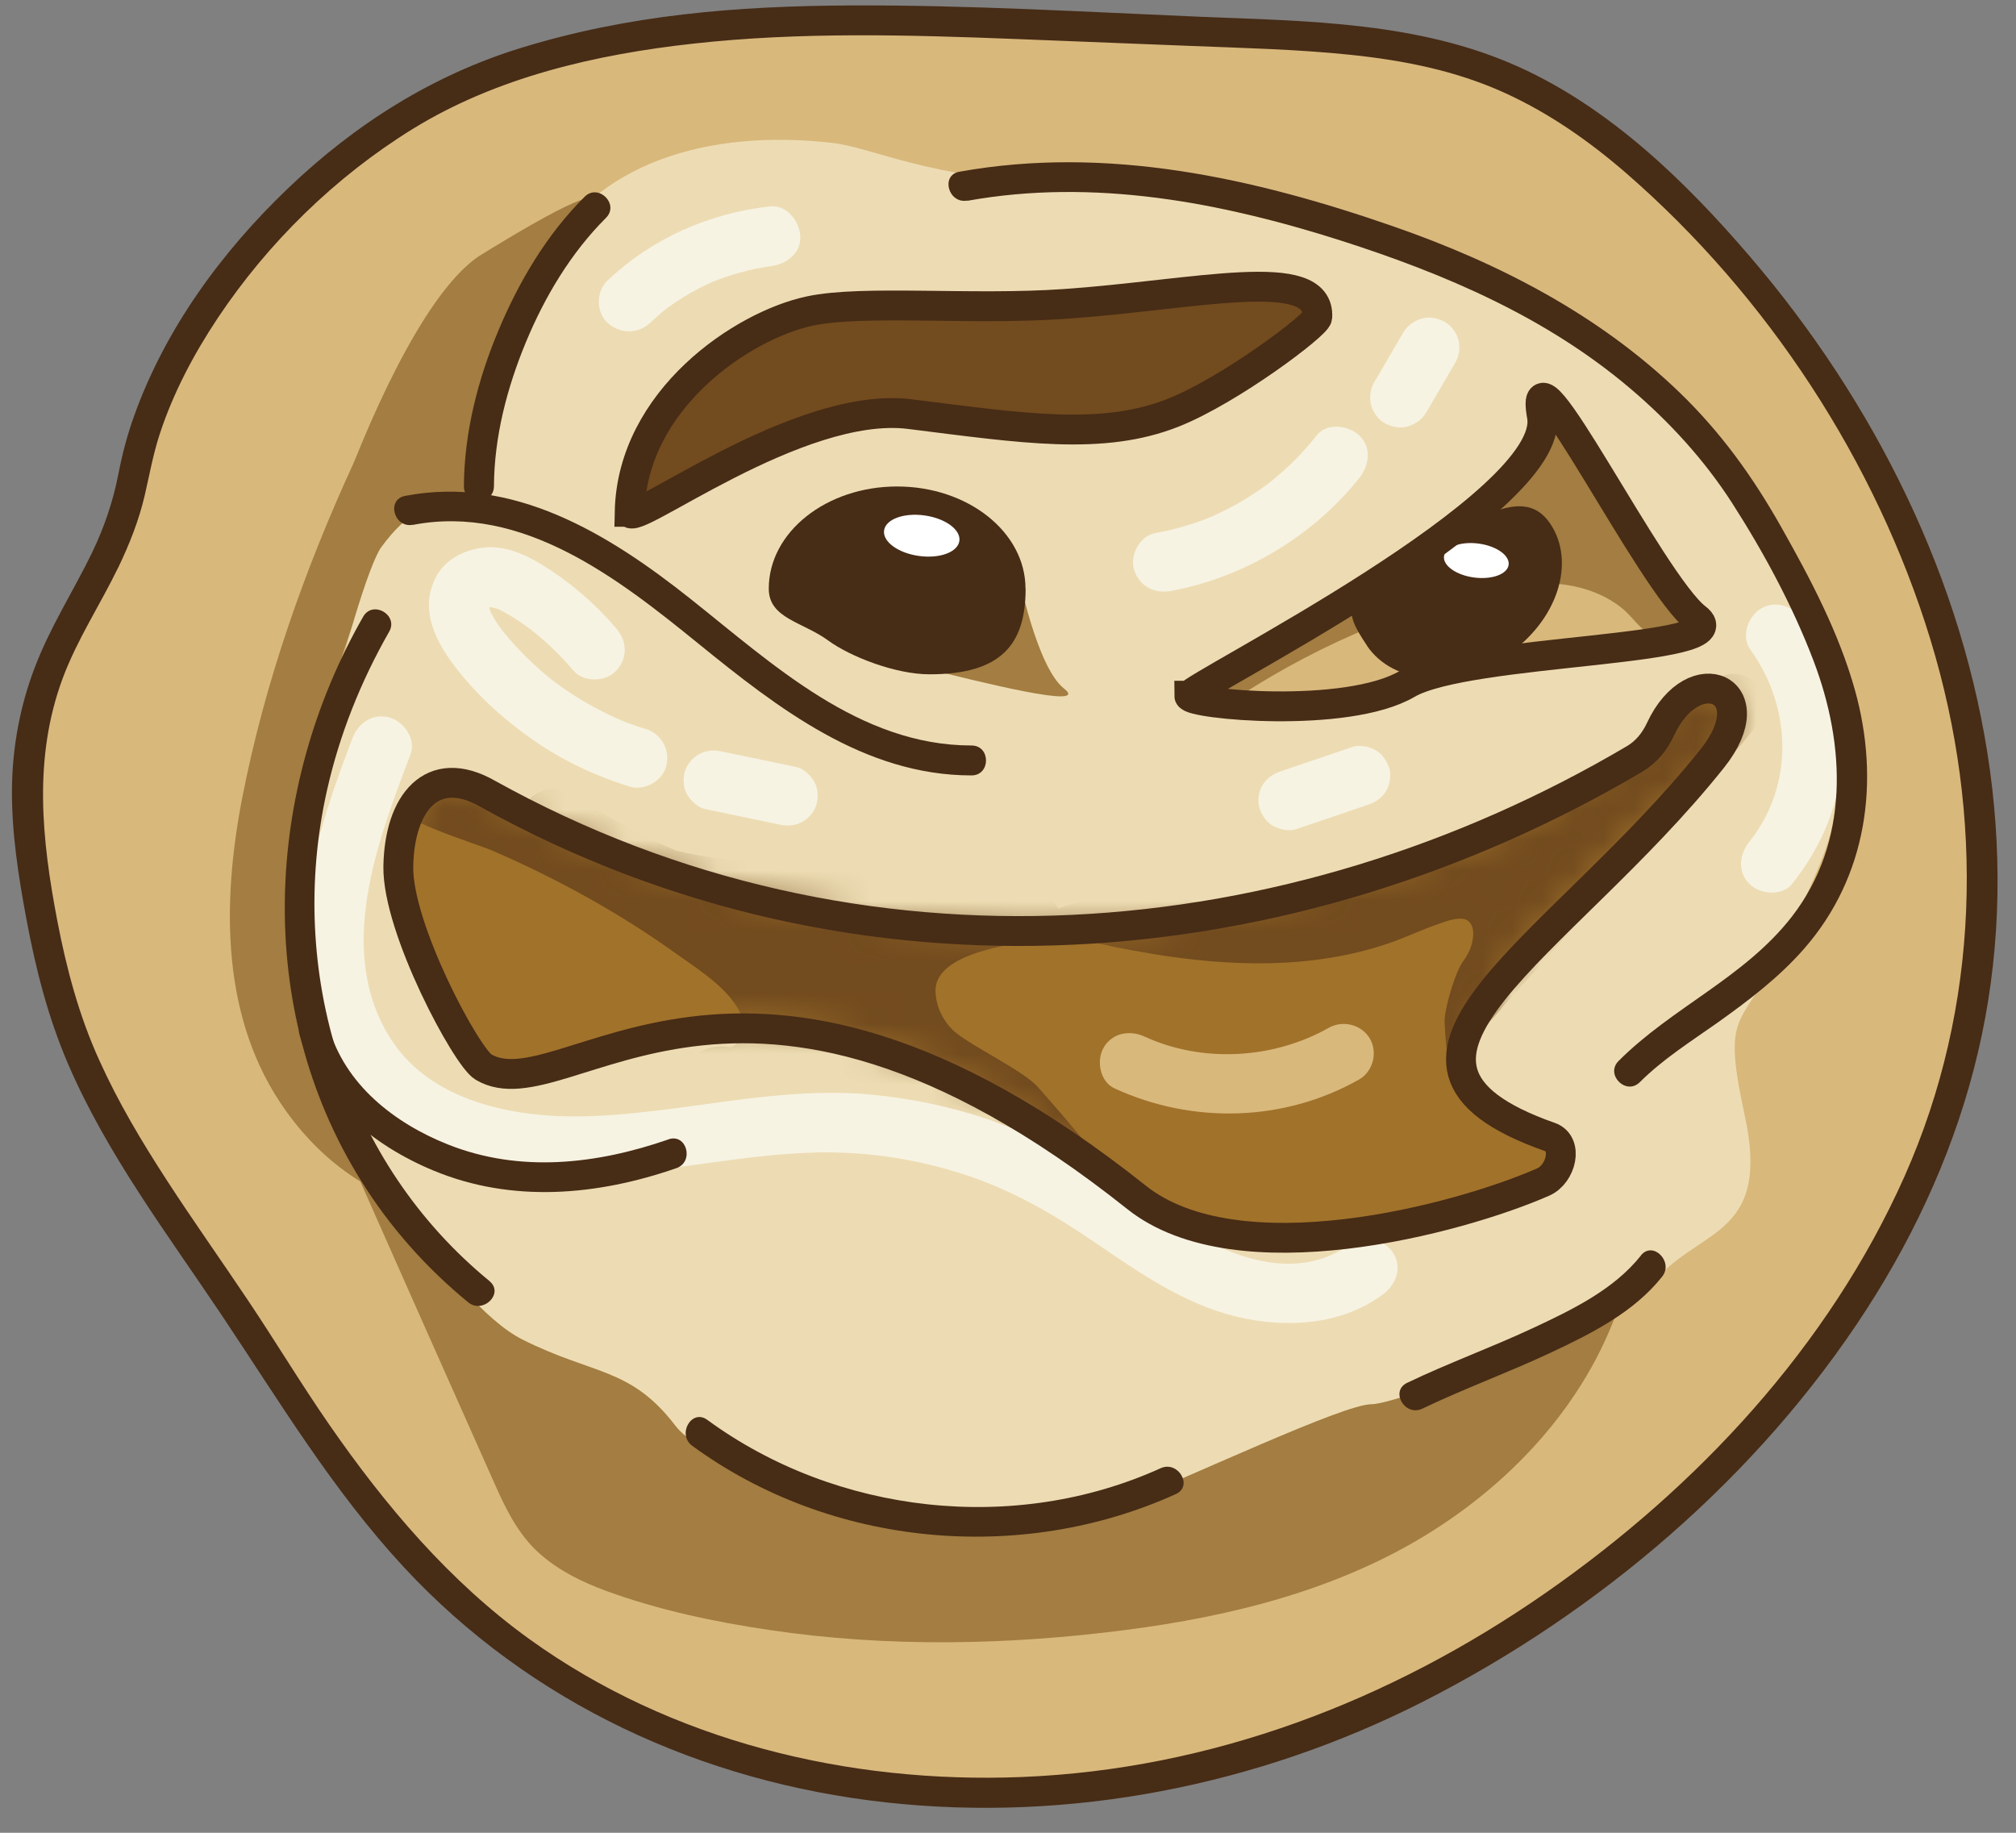 <svg width="66" height="60" viewBox="0 0 66 60" fill="none" xmlns="http://www.w3.org/2000/svg">
<rect x="0" y="0" width="66" height="60" fill="#808080" stroke="none"/>
<path d="M3.448 18.327C3.862 17.477 4.185 16.584 4.35 15.656C5.319 10.208 10.881 4.259 16.183 2.375C21.835 0.362 28.012 0.577 34.011 0.816C36.173 0.902 38.331 0.988 40.494 1.074C43.385 1.188 46.339 1.317 49.018 2.406C51.428 3.385 53.473 5.085 55.292 6.938C62.209 13.972 66.436 24.175 64.391 33.806C62.863 40.996 58.042 47.185 52.157 51.622C49.912 53.314 47.493 54.795 44.929 55.954C35.476 60.239 23.45 59.675 15.592 52.911C12.796 50.502 10.629 47.455 8.671 44.33C5.922 39.943 2.621 36.285 1.589 31.217C0.589 26.317 0.38 23.677 2.83 19.494C2.999 19.204 3.165 18.915 3.311 18.613L3.448 18.327Z" fill="#D9B87C"/>
<path d="M52.799 40.926C52.382 40.664 51.937 40.785 51.578 41.063C43.759 47.075 33.034 51.015 23.458 46.758C21.02 45.673 18.85 44.13 17.105 42.113C16.675 41.615 15.868 41.815 15.553 42.316C15.123 41.349 14.694 40.382 14.265 39.414C14.942 39.066 15.056 37.855 14.107 37.581C13.832 37.503 13.568 37.397 13.316 37.276L13.185 37.076C13.127 36.496 12.488 36.285 12.004 36.41C10.669 35.227 9.857 33.445 9.593 31.695C9.085 28.346 10.133 24.809 11.145 21.645C11.46 20.657 11.811 19.682 12.189 18.719C14.3 17.779 15.892 15.773 16.349 13.521C16.459 12.989 16.171 12.55 15.77 12.378C16.337 11.359 16.9 10.337 17.467 9.319C18.082 8.214 22.599 4.121 15.765 8.332C13.701 9.605 11.72 14.845 11.579 15.151C9.971 18.648 8.668 22.334 7.931 26.117C7.261 29.564 7.226 33.383 9.357 36.363C10.023 37.295 10.838 38.09 11.795 38.678C13.264 41.991 14.733 45.305 16.211 48.614C16.573 49.429 16.979 50.248 17.66 50.855C18.294 51.419 19.047 51.787 19.842 52.081C21.564 52.711 23.407 53.099 25.215 53.365C29.052 53.933 32.979 53.859 36.819 53.365C40.333 52.915 43.866 52.033 46.887 50.126C49.849 48.254 52.279 45.461 53.217 42.054C53.331 41.631 53.173 41.161 52.803 40.93L52.799 40.926Z" fill="#A37D41"/>
<path d="M27.236 4.677C23.198 4.219 19.448 5.312 17.767 8.543C16.081 11.778 15.726 13.611 15.478 15.335C15.194 17.305 14.237 15.507 12.48 17.916C11.712 18.969 8.837 29.595 9.948 33.175C11.059 36.755 14.761 42.672 17.093 43.847C19.425 45.023 20.634 44.748 22.103 46.663C23.573 48.579 32.632 50.929 35.909 49.589C39.186 48.25 43.98 45.97 44.902 45.97C45.824 45.97 52.858 43.248 54.355 41.729C55.852 40.209 57.944 40.307 57.12 36.523C56.297 32.74 57.105 33.821 58.562 30.574C60.019 27.327 60.445 26.881 59.854 23.403C59.322 20.269 56.021 14.582 54.446 13.02C52.87 11.457 48.206 9.26 45.666 8.406C43.125 7.552 38.694 6.299 34.865 6.068C30.17 5.786 28.614 4.834 27.232 4.677H27.236Z" fill="#EDDCB3"/>
<path d="M55.434 22.835C55.029 23.019 54.741 23.191 54.426 23.509C54.154 23.787 53.879 24.065 53.607 24.343C53.201 24.754 52.799 25.165 52.394 25.577C50.2 27.194 47.659 28.318 44.941 28.847C44.847 28.866 44.768 28.906 44.689 28.953C42.511 29.423 40.337 29.893 38.158 30.363C37.989 30.398 37.859 30.476 37.753 30.578C32.002 31.04 26.164 30.269 20.725 28.346C18.799 27.664 16.935 26.83 15.139 25.863C14.418 25.475 13.643 26.09 13.646 26.756C13.56 26.877 13.512 27.018 13.497 27.167C13.099 27.406 12.847 27.934 13.012 28.393C12.729 28.761 12.658 29.242 12.969 29.63C13.063 29.748 13.186 29.838 13.319 29.904C13.28 30.269 13.445 30.629 13.788 30.829C13.812 31.013 13.835 31.197 13.859 31.381C13.902 31.718 14.076 32.141 14.426 32.282C14.6 32.83 14.864 33.355 15.246 33.778C15.265 33.888 15.297 33.993 15.356 34.095C15.391 34.158 15.439 34.213 15.482 34.272C15.525 34.326 15.569 34.389 15.62 34.44C15.718 34.538 15.832 34.62 15.947 34.694C16.065 34.769 16.211 34.824 16.337 34.871C16.396 34.894 16.459 34.91 16.522 34.918C16.66 34.941 16.809 34.969 16.951 34.965C17.026 34.965 17.101 34.949 17.172 34.941C17.247 34.933 17.321 34.925 17.392 34.906C17.629 34.847 17.826 34.734 18.015 34.593C18.562 34.518 19.11 34.389 19.626 34.303C21.079 34.06 22.529 33.821 23.982 33.578C24.1 33.559 24.207 33.504 24.301 33.429C25.215 33.52 26.129 33.625 27.031 33.821C28.516 34.146 29.969 34.632 31.34 35.294C32.908 36.05 34.377 37.001 35.689 38.141C35.945 38.364 36.224 38.431 36.476 38.396C36.894 38.897 37.43 39.297 38.044 39.563C38.848 39.911 39.694 40.048 40.557 40.111C40.612 40.123 40.667 40.139 40.722 40.146C43.945 40.75 47.08 39.77 50.101 38.736C51.2 38.36 50.924 36.943 49.841 36.813C48.868 36.696 47.99 35.885 47.726 34.949C48.486 33.876 49.081 32.693 49.495 31.432C49.51 31.381 49.522 31.33 49.53 31.279C49.892 30.915 50.259 30.551 50.617 30.186C51.551 29.235 52.488 28.283 53.422 27.331C53.5 27.253 53.579 27.171 53.658 27.092C54.737 26.289 55.734 25.377 56.628 24.374C57.392 23.516 56.447 22.377 55.434 22.835Z" fill="#A1722A"/>
<mask id="mask0_2003_58" style="mask-type:luminance" maskUnits="userSpaceOnUse" x="12" y="22" width="45" height="19">
<path d="M55.434 22.666C55.029 22.851 54.741 23.023 54.426 23.34C54.154 23.618 53.879 23.896 53.607 24.174C53.201 24.586 52.799 24.997 52.394 25.408C50.2 27.026 47.659 28.15 44.941 28.678C44.847 28.698 44.768 28.737 44.689 28.784C42.511 29.254 40.337 29.724 38.158 30.194C37.989 30.23 37.859 30.308 37.753 30.41C32.002 30.872 26.164 30.1 20.725 28.177C18.799 27.496 16.935 26.661 15.139 25.694C14.418 25.306 13.643 25.921 13.646 26.587C13.56 26.708 13.512 26.849 13.497 26.998C13.099 27.237 12.847 27.766 13.012 28.224C12.729 28.592 12.658 29.074 12.969 29.462C13.063 29.579 13.186 29.669 13.319 29.736C13.28 30.1 13.445 30.461 13.788 30.66C13.812 30.844 13.835 31.029 13.859 31.212C13.902 31.549 14.076 31.972 14.426 32.113C14.6 32.662 14.864 33.187 15.246 33.609C15.265 33.719 15.297 33.825 15.356 33.927C15.391 33.989 15.439 34.044 15.482 34.103C15.525 34.158 15.569 34.221 15.62 34.271C15.718 34.369 15.832 34.452 15.947 34.526C16.065 34.6 16.211 34.655 16.337 34.702C16.396 34.726 16.459 34.741 16.522 34.749C16.66 34.773 16.809 34.8 16.951 34.796C17.026 34.796 17.101 34.781 17.172 34.773C17.247 34.765 17.321 34.757 17.392 34.737C17.629 34.679 17.826 34.565 18.015 34.424C18.562 34.35 19.11 34.221 19.626 34.134C21.079 33.892 22.529 33.653 23.982 33.41C24.1 33.39 24.207 33.335 24.301 33.261C25.215 33.351 26.129 33.457 27.031 33.653C28.516 33.978 29.969 34.463 31.34 35.125C32.908 35.881 34.377 36.833 35.689 37.973C35.945 38.196 36.224 38.263 36.476 38.227C36.894 38.728 37.43 39.128 38.044 39.394C38.848 39.743 39.694 39.88 40.557 39.943C40.612 39.954 40.667 39.97 40.722 39.978C43.945 40.581 47.08 39.602 50.101 38.568C51.2 38.192 50.924 36.774 49.841 36.645C48.868 36.527 47.99 35.717 47.726 34.781C48.486 33.707 49.081 32.525 49.495 31.264C49.51 31.212 49.522 31.162 49.53 31.111C49.892 30.747 50.259 30.382 50.617 30.018C51.551 29.066 52.488 28.114 53.422 27.163C53.5 27.084 53.579 27.002 53.658 26.924C54.737 26.121 55.734 25.208 56.628 24.206C57.392 23.348 56.447 22.208 55.434 22.666Z" fill="white"/>
</mask>
<g mask="url(#mask0_2003_58)">
<path d="M30.627 32.419C30.627 32.924 30.867 33.449 31.285 33.801C31.817 34.252 33.506 35.055 33.979 35.587C39.301 41.607 33.703 36.61 32.742 37.064C31.876 37.475 30.69 37.115 29.784 37.001C27.787 36.743 25.79 36.488 23.797 36.23C23.624 36.226 23.45 36.206 23.273 36.163C22.718 36.034 22.379 35.462 22.529 34.961C22.698 34.404 23.269 34.201 23.836 34.275C23.868 34.275 23.895 34.283 23.927 34.287C23.947 34.283 23.974 34.267 24.026 34.236C24.132 34.158 24.222 34.048 24.282 33.927C24.396 33.684 24.368 33.457 24.258 33.21C23.888 32.38 22.907 31.769 22.166 31.24C20.307 29.904 18.263 28.776 16.132 27.852C15.612 27.625 12.784 26.767 13.056 26.344C13.363 25.858 16.687 25.937 17.207 26.16C17.239 26.176 17.27 26.187 17.302 26.203C17.589 25.847 18.251 25.666 18.676 25.952C19.764 26.685 20.93 27.319 22.139 27.848C23.072 28.075 24.057 28.181 25.006 28.22C27.874 28.342 30.812 28.044 33.573 28.941C34.854 29.356 35.306 30.602 33.735 30.817C32.636 30.966 30.631 31.33 30.627 32.419Z" fill="#724B1E"/>
<path d="M56.112 22.349C55.423 23.113 54.733 23.877 54.044 24.645C52.744 25.788 51.224 26.673 49.589 27.253C48.478 26.806 47.092 27.288 46.501 28.342C46.489 28.361 46.485 28.377 46.473 28.397C45.914 28.592 45.378 28.851 44.815 29.035C44.098 29.27 43.354 29.454 42.601 29.552C41.156 29.744 39.675 29.666 38.257 29.34C37.024 29.055 30.206 29.987 37.733 31.228C40.297 31.651 42.952 31.726 45.422 30.895C45.981 30.707 46.509 30.449 47.068 30.257C47.324 30.167 47.848 29.955 48.084 30.163C48.317 30.367 48.23 30.829 48.124 31.079C48.073 31.201 48.006 31.314 47.935 31.424C47.659 31.73 47.269 33.073 47.293 33.484C47.423 35.834 47.596 34.632 48.498 33.731C48.766 33.461 49.03 33.179 49.266 32.877C51.365 30.547 53.465 28.22 55.564 25.89C56.336 25.177 57.041 24.39 57.66 23.536C58.314 22.635 56.856 21.527 56.112 22.349Z" fill="#724B1E"/>
</g>
<path d="M44.5 14.254C44.145 13.928 43.448 13.823 43.106 14.254C42.763 14.688 42.385 15.092 41.967 15.46C41.865 15.55 41.762 15.636 41.66 15.722C41.648 15.73 41.577 15.789 41.542 15.816C41.514 15.836 41.475 15.867 41.467 15.871C41.239 16.04 41.002 16.196 40.758 16.345C40.526 16.486 40.289 16.615 40.049 16.733C39.927 16.792 39.805 16.846 39.683 16.905C39.671 16.909 39.667 16.913 39.663 16.917C39.651 16.921 39.643 16.925 39.627 16.929C39.572 16.952 39.517 16.972 39.462 16.995C38.93 17.199 38.379 17.352 37.819 17.453C37.311 17.547 36.977 18.182 37.13 18.66C37.307 19.2 37.8 19.447 38.343 19.345C40.738 18.895 42.987 17.551 44.5 15.648C44.819 15.248 44.921 14.649 44.5 14.261V14.254Z" fill="#F7F3E3"/>
<path d="M47.742 11.116C47.679 10.889 47.501 10.642 47.289 10.533C47.06 10.411 46.784 10.352 46.528 10.435C46.284 10.513 46.072 10.662 45.941 10.885C45.622 11.43 45.307 11.974 44.988 12.518C44.858 12.738 44.823 13.027 44.89 13.274C44.953 13.501 45.13 13.748 45.343 13.858C45.571 13.979 45.847 14.038 46.103 13.956C46.347 13.877 46.56 13.729 46.69 13.505C47.009 12.961 47.324 12.416 47.643 11.872C47.773 11.653 47.809 11.363 47.742 11.116Z" fill="#F7F3E3"/>
<path d="M21.122 23.861C20.941 23.806 20.76 23.744 20.583 23.677C20.492 23.646 20.405 23.611 20.319 23.575C20.319 23.575 20.291 23.564 20.268 23.552C20.228 23.532 20.114 23.485 20.118 23.485C19.759 23.321 19.409 23.137 19.07 22.937C18.743 22.741 18.424 22.526 18.117 22.295C18.089 22.271 17.979 22.185 17.955 22.165C17.881 22.107 17.81 22.044 17.739 21.981C17.585 21.848 17.431 21.707 17.286 21.566C17.002 21.292 16.738 21.002 16.49 20.697C16.482 20.685 16.439 20.63 16.415 20.603C16.399 20.583 16.384 20.56 16.384 20.56C16.329 20.485 16.277 20.411 16.23 20.336C16.179 20.258 16.136 20.176 16.092 20.093C16.092 20.093 16.081 20.066 16.069 20.047C16.057 20.015 16.037 19.956 16.033 19.945C16.025 19.925 16.021 19.902 16.017 19.882C16.045 19.882 16.069 19.878 16.081 19.878C16.081 19.878 16.081 19.878 16.084 19.878C16.124 19.886 16.159 19.894 16.199 19.905C16.242 19.917 16.281 19.933 16.325 19.945C16.333 19.945 16.333 19.949 16.344 19.953C16.451 20.003 16.557 20.066 16.66 20.125C16.864 20.246 17.065 20.379 17.258 20.52C17.302 20.552 17.341 20.579 17.38 20.61C17.392 20.618 17.4 20.626 17.408 20.63C17.412 20.634 17.416 20.638 17.424 20.646C17.518 20.72 17.609 20.795 17.699 20.873C18.089 21.206 18.448 21.57 18.779 21.958C19.113 22.349 19.83 22.326 20.173 21.958C20.559 21.539 20.532 20.99 20.173 20.571C19.46 19.733 18.598 19.001 17.652 18.433C17.132 18.123 16.522 17.873 15.903 17.92C15.238 17.975 14.564 18.3 14.257 18.919C13.658 20.117 14.43 21.284 15.19 22.189C15.852 22.976 16.636 23.658 17.483 24.245C18.432 24.903 19.495 25.401 20.602 25.749C21.095 25.902 21.697 25.569 21.816 25.064C21.938 24.531 21.654 24.026 21.126 23.857L21.122 23.861Z" fill="#F7F3E3"/>
<path d="M26.637 25.557C26.503 25.349 26.298 25.157 26.05 25.107L23.628 24.601C23.367 24.546 23.104 24.562 22.867 24.699C22.663 24.817 22.469 25.052 22.414 25.283C22.355 25.533 22.371 25.815 22.513 26.039C22.647 26.246 22.852 26.438 23.1 26.489C23.907 26.657 24.715 26.826 25.522 26.994C25.782 27.049 26.046 27.034 26.282 26.896C26.487 26.779 26.68 26.544 26.735 26.313C26.794 26.062 26.779 25.78 26.637 25.557Z" fill="#F7F3E3"/>
<path d="M45.004 24.543C44.784 24.433 44.508 24.374 44.268 24.457L41.924 25.252C41.672 25.338 41.455 25.487 41.321 25.722C41.207 25.929 41.16 26.227 41.235 26.454C41.313 26.697 41.471 26.936 41.707 27.053C41.928 27.163 42.204 27.222 42.444 27.14C43.224 26.873 44.008 26.611 44.788 26.344C45.04 26.258 45.256 26.109 45.39 25.874C45.505 25.667 45.552 25.369 45.477 25.142C45.398 24.899 45.24 24.66 45.004 24.543Z" fill="#F7F3E3"/>
<path d="M25.215 6.757C23.214 6.98 21.355 7.799 19.89 9.182C19.515 9.534 19.504 10.216 19.89 10.568C20.291 10.936 20.882 10.944 21.284 10.568C21.434 10.427 21.583 10.294 21.741 10.165C21.769 10.141 21.796 10.118 21.828 10.098C21.835 10.094 21.835 10.094 21.843 10.086C21.926 10.028 22.009 9.969 22.092 9.91C22.438 9.675 22.805 9.468 23.187 9.291C23.234 9.268 23.277 9.248 23.324 9.229C23.336 9.225 23.372 9.209 23.399 9.197C23.419 9.189 23.435 9.182 23.443 9.182C23.49 9.162 23.537 9.146 23.584 9.127C23.777 9.056 23.97 8.994 24.167 8.939C24.364 8.884 24.561 8.837 24.762 8.794C24.861 8.774 24.963 8.755 25.061 8.739C25.077 8.739 25.14 8.727 25.164 8.723C25.192 8.723 25.215 8.719 25.215 8.716C25.727 8.661 26.227 8.304 26.2 7.736C26.176 7.255 25.763 6.698 25.215 6.757Z" fill="#F7F3E3"/>
<path d="M45.619 41.035C45.374 40.616 44.701 40.366 44.272 40.683C41.955 42.398 39.119 40.534 37.15 39.191C35.882 38.325 34.605 37.542 33.179 36.958C31.762 36.379 30.273 36.026 28.748 35.858C25.483 35.493 22.328 36.477 19.082 36.547C16.829 36.594 14.123 36.065 12.811 34.04C10.956 31.169 12.351 27.566 13.438 24.695C13.627 24.202 13.229 23.622 12.748 23.489C12.197 23.336 11.724 23.677 11.535 24.174C10.405 27.163 9.251 30.527 10.452 33.684C11.527 36.52 14.147 38.004 17.061 38.392C20.413 38.838 23.683 37.738 27.027 37.726C28.587 37.722 30.127 37.977 31.608 38.462C33.128 38.96 34.487 39.747 35.803 40.644C37.26 41.635 38.737 42.684 40.482 43.103C42.089 43.491 43.905 43.389 45.268 42.379C45.693 42.062 45.91 41.533 45.623 41.039L45.619 41.035Z" fill="#F7F3E3"/>
<path d="M59.003 20.274C58.692 19.847 58.144 19.639 57.656 19.921C57.23 20.168 56.99 20.83 57.301 21.261C58.656 23.137 58.755 25.694 57.274 27.551C56.943 27.966 56.868 28.53 57.274 28.937C57.617 29.278 58.333 29.352 58.668 28.937C59.669 27.688 60.271 26.207 60.33 24.602C60.386 23.074 59.901 21.515 59.007 20.278L59.003 20.274Z" fill="#F7F3E3"/>
<path d="M53.079 18.159C52.126 17.833 51.129 17.599 50.164 17.32C49.01 16.991 48.482 18.664 49.463 19.138C48.557 19.263 47.663 19.49 46.769 19.815C44.878 20.501 42.995 21.429 40.931 21.288C40.399 21.253 39.946 21.766 39.946 22.267C39.946 22.827 40.399 23.211 40.931 23.246C42.987 23.391 44.898 22.612 46.776 21.899C47.478 21.633 48.179 21.401 48.888 21.233C49.053 21.441 49.297 21.582 49.609 21.574C50.601 21.55 51.602 21.562 52.59 21.503C53.508 21.448 55.194 21.472 55.285 20.434C55.371 19.467 53.914 18.441 53.079 18.159Z" fill="#D9B87C"/>
<path d="M54.465 18.637C53.221 17.356 52.236 15.856 51.515 14.226C51.397 13.96 50.924 13.893 50.743 14.128C50.172 14.861 49.601 15.593 49.03 16.326C48.844 16.565 48.825 16.925 49.128 17.093C49.762 17.442 50.392 17.794 51.027 18.143C50.377 18.092 49.719 18.135 49.073 18.245C47.548 18.499 46.04 19.009 44.614 19.588C43.031 20.23 41.518 21.014 40.08 21.938C39.549 22.279 40.045 23.129 40.577 22.784C41.963 21.891 43.425 21.116 44.953 20.501C46.501 19.878 48.187 19.279 49.857 19.122C50.652 19.048 51.464 19.099 52.212 19.396C52.555 19.533 52.89 19.725 53.169 19.968C53.422 20.191 53.611 20.473 53.886 20.677C54.383 21.045 55.119 20.983 55.332 20.325C55.564 19.6 54.906 19.099 54.465 18.64V18.637Z" fill="#A37D41"/>
<path d="M41.707 9.346C39.789 9.659 37.855 9.855 35.917 9.945C34.397 9.945 32.876 9.953 31.36 9.957C31.234 9.957 31.123 9.98 31.021 10.016C29.804 9.824 28.598 9.757 27.346 10.008C24.262 10.627 21.686 12.82 20.488 15.683C20.283 16.173 20.634 16.541 21.103 16.67C21.67 16.827 21.879 16.58 22.084 16.09C22.131 15.973 22.493 15.977 22.548 15.863C22.69 15.82 22.828 15.75 22.958 15.628C23.273 15.338 23.604 15.068 23.947 14.81C26.27 13.29 29.477 13.643 32.132 13.791C34.034 13.897 35.937 13.885 37.792 13.4C39.478 12.957 41.081 12.185 42.471 11.14C43.369 10.466 42.849 9.162 41.711 9.35L41.707 9.346Z" fill="#724B1E"/>
<path d="M33.317 18.691C33.317 18.691 33.928 21.832 34.834 22.541C35.74 23.25 32.006 22.306 30.174 21.852C28.343 21.397 33.317 18.691 33.317 18.691Z" fill="#A37D41"/>
<path d="M3.874 18.574C4.236 17.818 4.548 17.035 4.737 16.22C4.894 15.542 5.012 14.873 5.229 14.211C5.67 12.864 6.34 11.598 7.124 10.419C8.766 7.952 10.976 5.786 13.509 4.223C16.262 2.524 19.512 1.779 22.706 1.427C26.22 1.039 29.761 1.141 33.286 1.278C35.165 1.353 37.044 1.427 38.922 1.501C40.687 1.572 42.46 1.611 44.22 1.795C45.981 1.979 47.655 2.316 49.227 3.025C50.704 3.691 52.039 4.627 53.256 5.684C57.865 9.695 61.418 15.108 63.198 20.936C64.967 26.728 64.829 32.94 62.351 38.51C59.877 44.067 55.572 48.689 50.601 52.147C45.516 55.684 39.667 57.928 33.436 58.175C27.764 58.398 21.977 57.004 17.341 53.667C14.718 51.779 12.607 49.28 10.783 46.644C9.853 45.301 9.014 43.903 8.104 42.548C7.195 41.192 6.324 39.967 5.469 38.651C4.615 37.334 3.874 36.089 3.252 34.714C2.586 33.249 2.18 31.722 1.877 30.148C1.365 27.473 1.085 24.809 2.054 22.201C2.531 20.924 3.283 19.792 3.874 18.57C4.15 18.006 3.299 17.509 3.023 18.076C2.401 19.353 1.633 20.54 1.129 21.876C0.652 23.133 0.408 24.461 0.392 25.8C0.376 27.241 0.601 28.675 0.865 30.089C1.172 31.734 1.574 33.312 2.239 34.855C3.516 37.808 5.473 40.389 7.254 43.049C9.152 45.885 10.893 48.795 13.229 51.313C17.365 55.766 22.974 58.339 29.004 59.005C35.035 59.671 41.176 58.449 46.556 55.723C52.358 52.782 57.585 48.317 61.114 42.853C62.773 40.284 64.049 37.448 64.75 34.471C65.467 31.44 65.569 28.303 65.148 25.224C64.297 19.001 61.362 13.149 57.286 8.395C55.182 5.939 52.713 3.542 49.723 2.191C46.465 0.718 42.826 0.691 39.316 0.55C35.508 0.389 31.695 0.162 27.886 0.178C24.077 0.193 20.571 0.491 17.085 1.56C14.174 2.449 11.622 4.067 9.432 6.162C7.242 8.258 5.406 10.776 4.39 13.619C4.165 14.242 4 14.877 3.874 15.527C3.701 16.416 3.413 17.262 3.019 18.08C2.747 18.648 3.598 19.146 3.87 18.574H3.874Z" fill="#472C16"/>
<path d="M16.029 41.941C11.291 38.063 9.38 31.789 10.704 25.879C11.114 24.049 11.811 22.307 12.74 20.681C13.056 20.133 12.205 19.639 11.89 20.188C8.656 25.839 8.313 33.015 11.811 38.639C12.752 40.155 13.946 41.502 15.328 42.634C15.813 43.029 16.514 42.344 16.025 41.941H16.029Z" fill="#472C16"/>
<path d="M21.879 37.303C19.535 38.114 17.03 38.404 14.678 37.472C12.906 36.77 11.283 35.498 10.755 33.61C10.586 33.003 9.636 33.261 9.806 33.868C10.409 36.019 12.185 37.487 14.194 38.322C16.766 39.391 19.555 39.14 22.142 38.243C22.737 38.036 22.481 37.092 21.883 37.299L21.879 37.303Z" fill="#472C16"/>
<path d="M16.171 15.922C16.179 14.305 16.597 12.699 17.215 11.207C17.834 9.714 18.688 8.281 19.838 7.133C20.288 6.687 19.59 5.994 19.141 6.44C17.901 7.674 16.994 9.209 16.321 10.811C15.647 12.413 15.198 14.164 15.187 15.918C15.187 16.549 16.167 16.549 16.171 15.918V15.922Z" fill="#472C16"/>
<path d="M31.667 6.574C35.799 5.829 39.958 6.617 43.905 7.878C47.32 8.971 50.629 10.388 53.382 12.727C54.658 13.812 55.797 15.057 56.703 16.463C57.739 18.077 58.688 19.835 59.369 21.625C60.425 24.398 60.559 27.563 58.66 30.011C57.112 32.004 54.737 32.979 52.988 34.734C52.543 35.181 53.236 35.874 53.685 35.427C54.442 34.671 55.355 34.096 56.226 33.481C57.238 32.76 58.239 32 59.058 31.064C61.134 28.695 61.559 25.561 60.724 22.581C60.2 20.713 59.279 18.966 58.329 17.282C57.38 15.597 56.336 14.152 54.981 12.844C52.342 10.298 49.065 8.61 45.618 7.412C41.049 5.825 36.244 4.752 31.407 5.622C30.785 5.735 31.048 6.679 31.667 6.566V6.574Z" fill="#472C16"/>
<path d="M53.721 41.102C52.831 42.226 51.432 42.896 50.156 43.491C48.809 44.118 47.407 44.627 46.068 45.269C45.496 45.544 45.997 46.386 46.564 46.115C47.939 45.457 49.372 44.936 50.751 44.29C52.13 43.644 53.496 42.951 54.414 41.795C54.804 41.306 54.111 40.608 53.717 41.102H53.721Z" fill="#472C16"/>
<path d="M22.66 47.329C27.178 50.639 33.401 51.222 38.495 48.911C39.07 48.649 38.569 47.807 37.998 48.065C33.212 50.235 27.379 49.573 23.156 46.483C22.644 46.107 22.156 46.957 22.66 47.329Z" fill="#472C16"/>
<path d="M33.577 19.271C33.577 21.12 32.754 22.075 30.43 22.075C29.335 22.075 27.854 21.511 27.106 20.963C26.267 20.352 25.168 20.246 25.168 19.271C25.168 17.422 27.05 15.926 29.37 15.926C31.691 15.926 33.573 17.422 33.573 19.271H33.577Z" fill="#472C16"/>
<path d="M31.408 17.709C31.46 17.343 30.95 16.969 30.269 16.874C29.589 16.779 28.995 16.998 28.943 17.365C28.891 17.731 29.401 18.105 30.082 18.2C30.762 18.296 31.356 18.076 31.408 17.709Z" fill="white"/>
<path d="M44.756 21.139C43.889 19.858 44.082 19.647 45.737 18.543C46.517 18.022 47.856 17.211 48.573 16.886C49.617 16.416 50.29 16.459 50.747 17.137C51.614 18.417 50.972 20.352 49.317 21.456C47.663 22.561 45.619 22.42 44.752 21.139H44.756Z" fill="#472C16"/>
<path d="M49.39 18.491C49.431 18.185 48.991 17.873 48.407 17.795C47.823 17.718 47.316 17.903 47.274 18.209C47.233 18.516 47.673 18.828 48.258 18.906C48.842 18.983 49.349 18.798 49.39 18.491Z" fill="white"/>
<path d="M20.618 16.756C20.618 17.352 26.109 13.098 29.784 13.557C33.459 14.015 36.09 14.438 38.422 13.506C40.281 12.765 43.109 10.631 43.125 10.384C43.232 8.637 39.135 9.652 34.869 9.949C31.809 10.165 28.26 9.808 26.515 10.181C24.305 10.65 20.693 13.083 20.614 16.756H20.618Z" stroke="#472C16" stroke-width="0.977" stroke-miterlimit="10"/>
<path d="M38.938 22.776C38.938 22.498 50.999 16.502 50.479 13.619C49.959 10.737 54.068 19.122 55.537 20.238C57.006 21.355 48.057 21.225 46.068 22.389C44.079 23.552 38.934 23.054 38.934 22.776H38.938Z" stroke="#472C16" stroke-width="0.977" stroke-miterlimit="10"/>
<path d="M15.97 25.988C28.145 32.752 42.294 31.475 53.516 24.844C53.894 24.621 54.174 24.276 54.359 23.877C55.458 21.507 57.845 22.584 56.061 24.825C51.074 31.079 43.673 34.738 50.739 37.221C51.354 37.436 51.113 38.439 50.519 38.697C47.722 39.923 40.522 41.835 37.209 39.199C24.171 28.82 18.511 36.532 15.825 34.93C15.273 34.601 13.008 30.398 13.04 28.365C13.075 26.297 14.139 24.942 15.97 25.988Z" stroke="#472C16" stroke-width="0.977" stroke-miterlimit="10"/>
<path d="M13.52 17.183C17.117 16.49 20.268 18.961 22.867 21.073C25.467 23.183 28.295 25.385 31.805 25.385C32.439 25.385 32.439 24.405 31.805 24.405C28.13 24.405 25.294 21.738 22.599 19.6C19.905 17.461 16.794 15.558 13.26 16.235C12.638 16.357 12.902 17.301 13.52 17.179V17.183Z" fill="#472C16"/>
<path d="M44.847 34.001C44.575 33.539 43.964 33.386 43.499 33.649C41.676 34.679 39.356 34.8 37.481 33.939C37 33.715 36.421 33.802 36.134 34.291C35.886 34.714 36.004 35.407 36.488 35.631C39.045 36.806 42.034 36.731 44.492 35.341C44.953 35.078 45.111 34.452 44.847 34.001Z" fill="#D9B87C"/>
</svg>
